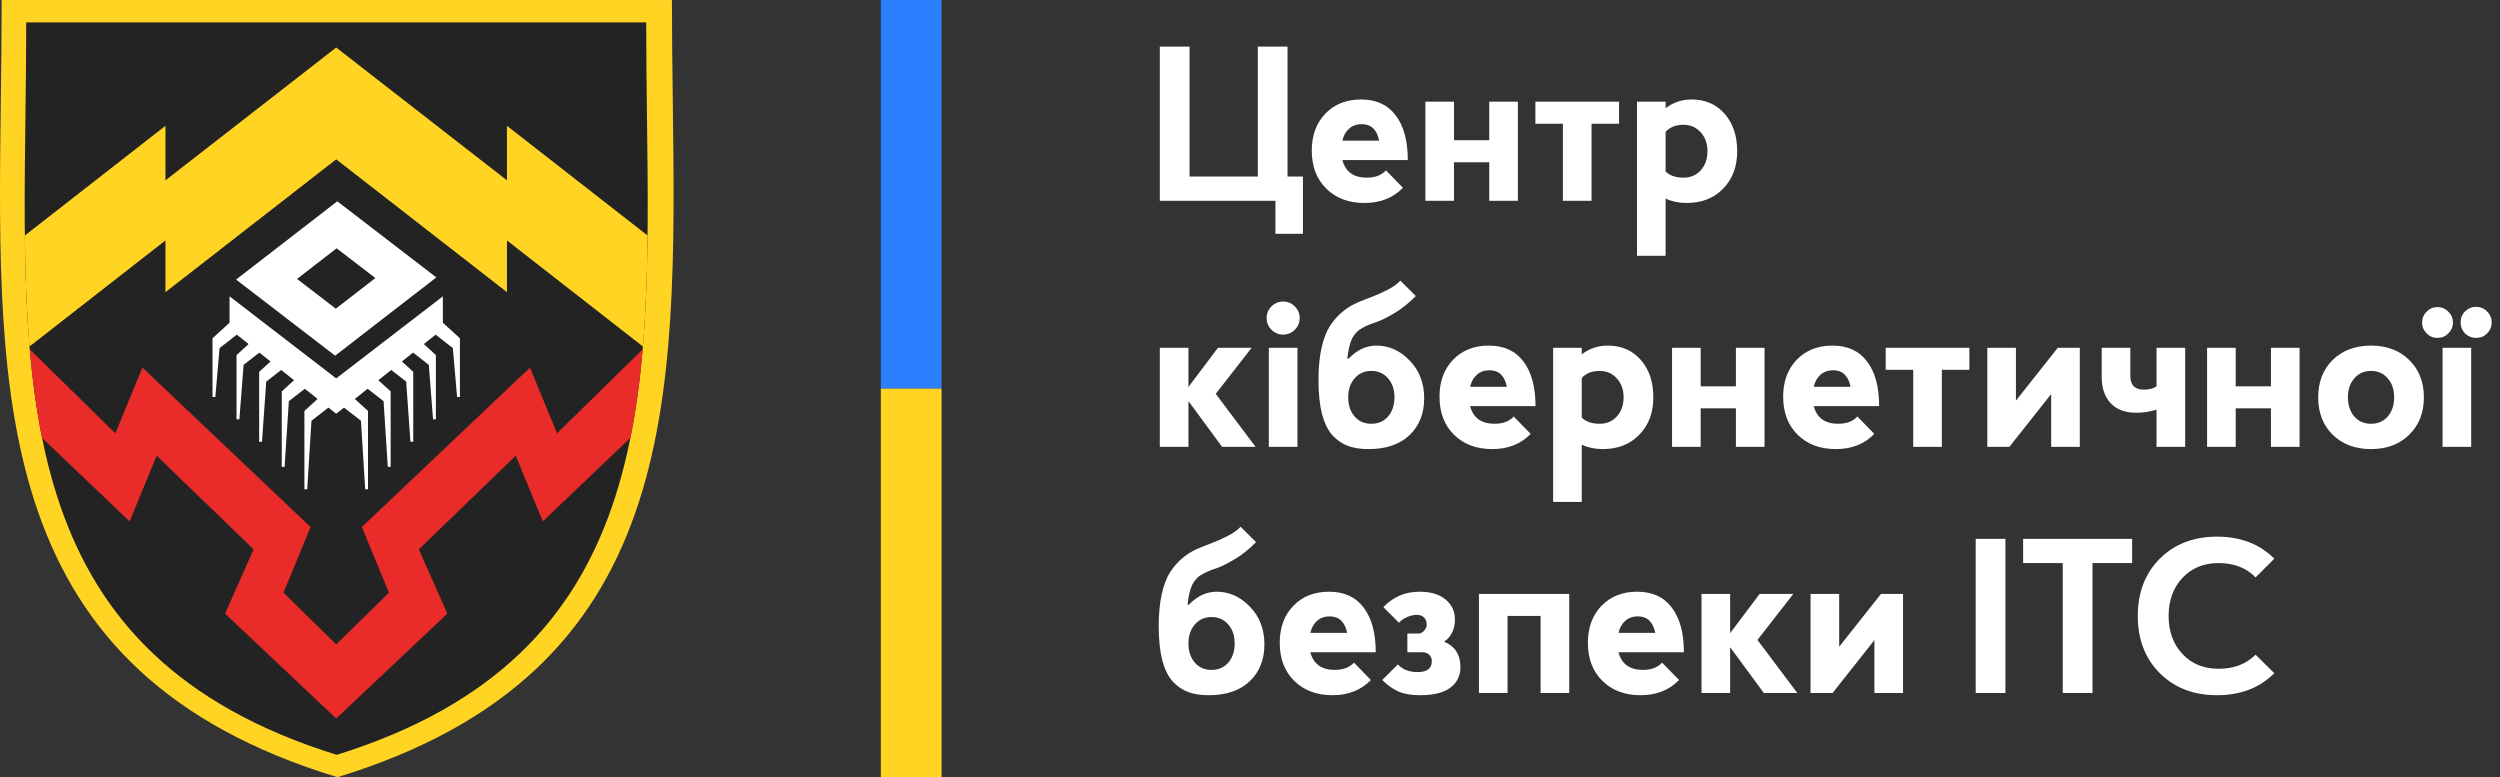 <svg width="193" height="60" viewBox="0 0 193 60" fill="none" xmlns="http://www.w3.org/2000/svg">
<rect x="0" y="0" width="193" height="60" fill="#333333" stroke="none"/>
<path fill-rule="evenodd" clip-rule="evenodd" d="M51.873 0H26.045L0.128 3.29326e-06C0.128 2.587 0.095 5.153 0.063 7.685C-0.239 31.243 -0.503 51.913 26.045 60C52.501 51.913 52.238 31.243 51.938 7.685C51.905 5.153 51.873 2.587 51.873 0Z" fill="#FFD423"/>
<path fill-rule="evenodd" clip-rule="evenodd" d="M49.887 1.727H25.997L2.024 1.727C2.024 4.165 1.993 6.583 1.963 8.969C1.685 31.172 1.44 50.651 25.997 58.273C50.469 50.651 50.225 31.172 49.947 8.969C49.918 6.583 49.887 4.165 49.887 1.727Z" fill="#232323"/>
<path fill-rule="evenodd" clip-rule="evenodd" d="M49.615 26.968L43.004 33.453L40.914 28.381L27.935 40.684L30.025 45.755L25.955 49.748L21.886 45.755L23.975 40.684L10.996 28.381L8.906 33.453L2.297 26.969C2.502 29.328 2.805 31.613 3.248 33.808L10.006 40.252L12.096 35.18L19.576 42.41L17.376 47.374L25.955 55.468L34.535 47.374L32.335 42.41L39.814 35.18L41.904 40.252L48.669 33.802C49.109 31.608 49.411 29.325 49.615 26.968Z" fill="#E92C2A"/>
<path fill-rule="evenodd" clip-rule="evenodd" d="M49.994 18.181L39.136 9.712V13.921L25.955 3.669L12.774 13.921V9.712L1.917 18.181C1.948 21.122 2.047 23.985 2.278 26.748L12.774 18.561V22.554L25.955 12.302L39.136 22.554V18.561L49.633 26.749C49.864 23.986 49.963 21.122 49.994 18.181Z" fill="#FFD423"/>
<path fill-rule="evenodd" clip-rule="evenodd" d="M33.685 21.416L26.039 15.54L18.226 21.583L25.871 27.459L33.685 21.416ZM28.978 21.466L25.988 19.169L22.933 21.532L25.922 23.83L28.978 21.466Z" fill="white"/>
<path fill-rule="evenodd" clip-rule="evenodd" d="M17.722 22.878L25.955 29.212L34.189 22.878V25.39L25.955 31.942L17.722 25.39V22.878Z" fill="white"/>
<path d="M16.406 26.115L17.824 24.82L18.479 25.683L16.951 26.87L16.624 30.648H16.406V26.115Z" fill="white"/>
<path d="M18.261 27.41L19.68 26.115L20.335 26.978L18.807 28.166L18.479 32.374H18.261V27.41Z" fill="white"/>
<path d="M20.007 28.705L21.426 27.41L22.081 28.273L20.553 29.46L20.226 34.101H20.007V28.705Z" fill="white"/>
<path d="M21.753 30.216L23.172 28.921L23.827 29.784L22.299 30.971L21.972 36.043H21.753V30.216Z" fill="white"/>
<path d="M23.5 31.727L24.919 30.432L25.573 31.295L24.045 32.482L23.718 37.77H23.5V31.727Z" fill="white"/>
<path d="M35.505 26.115L34.086 24.82L33.431 25.683L34.959 26.87L35.287 30.648H35.505V26.115Z" fill="white"/>
<path d="M33.65 27.41L32.231 26.115L31.576 26.978L33.104 28.166L33.431 32.374H33.65V27.41Z" fill="white"/>
<path d="M31.903 28.705L30.485 27.41L29.83 28.273L31.358 29.46L31.685 34.101H31.903V28.705Z" fill="white"/>
<path d="M30.157 30.216L28.738 28.921L28.084 29.784L29.611 30.971L29.939 36.043H30.157V30.216Z" fill="white"/>
<path d="M28.411 31.727L26.992 30.432L26.337 31.295L27.865 32.482L28.193 37.77H28.411V31.727Z" fill="white"/>
<rect x="68" width="4.688" height="30" fill="#2A7FFF"/>
<rect x="68" y="30" width="4.688" height="30" fill="#FFD423"/>
<path d="M98.463 15.5H89.537V3.6H91.832V13.63H97.103V3.6H99.397V13.63H100.588V18.05H98.463V15.5ZM108.681 12.355H103.632C103.87 13.262 104.499 13.715 105.519 13.715C106.165 13.715 106.658 13.528 106.998 13.154L108.307 14.497C107.547 15.279 106.561 15.67 105.349 15.67C104.125 15.67 103.139 15.302 102.391 14.565C101.643 13.828 101.269 12.848 101.269 11.624C101.269 10.457 101.614 9.51 102.306 8.785C103.008 8.048 103.932 7.68 105.077 7.68C106.244 7.68 107.134 8.088 107.746 8.904C108.369 9.72 108.681 10.87 108.681 12.355ZM105.128 9.584C104.742 9.584 104.419 9.697 104.159 9.924C103.898 10.151 103.722 10.462 103.632 10.859H106.471C106.301 10.009 105.853 9.584 105.128 9.584ZM112.25 7.85V10.825H114.97V7.85H117.18V15.5H114.97V12.525H112.25V15.5H110.04V7.85H112.25ZM122.867 9.55V15.5H120.657V9.55H118.532V7.85H124.992V9.55H122.867ZM126.376 7.85H128.586V8.36C129.164 7.907 129.833 7.68 130.592 7.68C131.646 7.68 132.496 8.048 133.142 8.785C133.788 9.522 134.111 10.485 134.111 11.675C134.111 12.865 133.749 13.828 133.023 14.565C132.309 15.302 131.369 15.67 130.201 15.67C129.612 15.67 129.074 15.557 128.586 15.33V19.75H126.376V7.85ZM131.289 13.154C131.641 12.769 131.816 12.276 131.816 11.675C131.816 11.074 131.641 10.587 131.289 10.213C130.949 9.828 130.507 9.635 129.963 9.635C129.374 9.635 128.915 9.816 128.586 10.179V13.239C128.904 13.556 129.363 13.715 129.963 13.715C130.507 13.715 130.949 13.528 131.289 13.154ZM91.748 34.5H89.537V26.85H91.748V29.876L94.025 26.85H96.626L93.856 30.403L96.933 34.5H94.349L91.748 30.964V34.5ZM97.954 34.5V26.85H100.164V34.5H97.954ZM98.159 25.456C97.909 25.207 97.784 24.906 97.784 24.555C97.784 24.204 97.909 23.903 98.159 23.654C98.408 23.405 98.708 23.28 99.059 23.28C99.411 23.28 99.711 23.405 99.96 23.654C100.21 23.903 100.334 24.204 100.334 24.555C100.334 24.906 100.21 25.207 99.96 25.456C99.711 25.705 99.411 25.83 99.059 25.83C98.708 25.83 98.408 25.705 98.159 25.456ZM108.111 21.665L109.301 22.855C108.769 23.399 108.213 23.841 107.635 24.181C107.069 24.521 106.598 24.753 106.224 24.878C105.85 24.991 105.499 25.139 105.17 25.32C104.842 25.49 104.581 25.756 104.388 26.119C104.207 26.482 104.082 27.003 104.014 27.683H104.116C104.762 27.014 105.476 26.68 106.258 26.68C107.233 26.68 108.089 27.065 108.825 27.836C109.573 28.595 109.947 29.57 109.947 30.76C109.947 31.927 109.568 32.874 108.808 33.599C108.049 34.313 106.995 34.67 105.646 34.67C105.046 34.67 104.524 34.591 104.082 34.432C103.64 34.273 103.238 34.001 102.875 33.616C102.524 33.231 102.252 32.681 102.059 31.967C101.878 31.242 101.787 30.363 101.787 29.332C101.787 28.38 101.867 27.553 102.025 26.85C102.184 26.147 102.399 25.586 102.671 25.167C102.955 24.736 103.266 24.379 103.606 24.096C103.958 23.801 104.337 23.563 104.745 23.382C105.165 23.201 105.561 23.042 105.935 22.906C106.321 22.759 106.712 22.583 107.108 22.379C107.516 22.175 107.851 21.937 108.111 21.665ZM104.575 29.213C104.247 29.587 104.082 30.074 104.082 30.675C104.082 31.276 104.247 31.769 104.575 32.154C104.904 32.528 105.335 32.715 105.867 32.715C106.4 32.715 106.831 32.528 107.159 32.154C107.488 31.769 107.652 31.276 107.652 30.675C107.652 30.074 107.488 29.587 107.159 29.213C106.831 28.828 106.4 28.635 105.867 28.635C105.335 28.635 104.904 28.828 104.575 29.213ZM118.542 31.355H113.493C113.731 32.262 114.36 32.715 115.38 32.715C116.026 32.715 116.519 32.528 116.859 32.154L118.168 33.497C117.409 34.279 116.423 34.67 115.21 34.67C113.986 34.67 113 34.302 112.252 33.565C111.504 32.828 111.13 31.848 111.13 30.624C111.13 29.457 111.476 28.51 112.167 27.785C112.87 27.048 113.793 26.68 114.938 26.68C116.105 26.68 116.995 27.088 117.607 27.904C118.23 28.72 118.542 29.87 118.542 31.355ZM114.989 28.584C114.604 28.584 114.281 28.697 114.02 28.924C113.759 29.151 113.584 29.462 113.493 29.859H116.332C116.162 29.009 115.714 28.584 114.989 28.584ZM119.902 26.85H122.112V27.36C122.69 26.907 123.358 26.68 124.118 26.68C125.172 26.68 126.022 27.048 126.668 27.785C127.314 28.522 127.637 29.485 127.637 30.675C127.637 31.865 127.274 32.828 126.549 33.565C125.835 34.302 124.894 34.67 123.727 34.67C123.137 34.67 122.599 34.557 122.112 34.33V38.75H119.902V26.85ZM124.815 32.154C125.166 31.769 125.342 31.276 125.342 30.675C125.342 30.074 125.166 29.587 124.815 29.213C124.475 28.828 124.033 28.635 123.489 28.635C122.899 28.635 122.44 28.816 122.112 29.179V32.239C122.429 32.556 122.888 32.715 123.489 32.715C124.033 32.715 124.475 32.528 124.815 32.154ZM131.292 26.85V29.825H134.012V26.85H136.222V34.5H134.012V31.525H131.292V34.5H129.082V26.85H131.292ZM145.071 31.355H140.022C140.26 32.262 140.889 32.715 141.909 32.715C142.555 32.715 143.048 32.528 143.388 32.154L144.697 33.497C143.938 34.279 142.952 34.67 141.739 34.67C140.515 34.67 139.529 34.302 138.781 33.565C138.033 32.828 137.659 31.848 137.659 30.624C137.659 29.457 138.005 28.51 138.696 27.785C139.399 27.048 140.323 26.68 141.467 26.68C142.635 26.68 143.524 27.088 144.136 27.904C144.76 28.72 145.071 29.87 145.071 31.355ZM141.518 28.584C141.133 28.584 140.81 28.697 140.549 28.924C140.289 29.151 140.113 29.462 140.022 29.859H142.861C142.691 29.009 142.244 28.584 141.518 28.584ZM149.911 28.55V34.5H147.701V28.55H145.576V26.85H152.036V28.55H149.911ZM155.63 26.85V30.93L158.86 26.85H160.56V34.5H158.35V30.42L155.12 34.5H153.42V26.85H155.63ZM168.695 34.5H166.485V31.627C165.975 31.786 165.454 31.865 164.921 31.865C164.06 31.865 163.397 31.616 162.932 31.117C162.479 30.618 162.252 29.944 162.252 29.094V26.85H164.462V29.009C164.462 29.723 164.808 30.08 165.499 30.08C165.919 30.08 166.247 29.995 166.485 29.825V26.85H168.695V34.5ZM172.597 26.85V29.825H175.317V26.85H177.527V34.5H175.317V31.525H172.597V34.5H170.387V26.85H172.597ZM180.086 33.565C179.338 32.828 178.964 31.865 178.964 30.675C178.964 29.485 179.338 28.522 180.086 27.785C180.845 27.048 181.831 26.68 183.044 26.68C184.257 26.68 185.237 27.048 185.985 27.785C186.744 28.522 187.124 29.485 187.124 30.675C187.124 31.865 186.744 32.828 185.985 33.565C185.237 34.302 184.257 34.67 183.044 34.67C181.831 34.67 180.845 34.302 180.086 33.565ZM181.752 29.213C181.423 29.587 181.259 30.074 181.259 30.675C181.259 31.276 181.423 31.769 181.752 32.154C182.081 32.528 182.511 32.715 183.044 32.715C183.577 32.715 184.007 32.528 184.336 32.154C184.665 31.769 184.829 31.276 184.829 30.675C184.829 30.074 184.665 29.587 184.336 29.213C184.007 28.828 183.577 28.635 183.044 28.635C182.511 28.635 182.081 28.828 181.752 29.213ZM188.566 34.5V26.85H190.776V34.5H188.566ZM187.342 25.745C187.104 25.507 186.985 25.224 186.985 24.895C186.985 24.566 187.104 24.289 187.342 24.062C187.568 23.824 187.846 23.705 188.175 23.705C188.503 23.705 188.781 23.824 189.008 24.062C189.246 24.289 189.365 24.566 189.365 24.895C189.365 25.224 189.246 25.507 189.008 25.745C188.781 25.972 188.503 26.085 188.175 26.085C187.846 26.085 187.568 25.972 187.342 25.745ZM189.96 24.895C189.96 24.555 190.073 24.272 190.3 24.045C190.538 23.807 190.821 23.688 191.15 23.688C191.49 23.688 191.773 23.807 192 24.045C192.238 24.272 192.357 24.555 192.357 24.895C192.357 25.224 192.238 25.507 192 25.745C191.773 25.972 191.49 26.085 191.15 26.085C190.821 26.085 190.538 25.972 190.3 25.745C190.073 25.507 189.96 25.224 189.96 24.895ZM95.776 40.665L96.966 41.855C96.434 42.399 95.879 42.841 95.3 43.181C94.734 43.521 94.263 43.753 93.889 43.878C93.516 43.991 93.164 44.139 92.835 44.32C92.507 44.49 92.246 44.756 92.053 45.119C91.872 45.482 91.748 46.003 91.68 46.683H91.781C92.427 46.014 93.141 45.68 93.924 45.68C94.898 45.68 95.754 46.065 96.49 46.836C97.239 47.595 97.612 48.57 97.612 49.76C97.612 50.927 97.233 51.874 96.474 52.599C95.714 53.313 94.66 53.67 93.311 53.67C92.711 53.67 92.189 53.591 91.748 53.432C91.305 53.273 90.903 53.001 90.54 52.616C90.189 52.231 89.917 51.681 89.725 50.967C89.543 50.242 89.453 49.363 89.453 48.332C89.453 47.38 89.532 46.553 89.691 45.85C89.849 45.147 90.064 44.586 90.337 44.167C90.62 43.736 90.931 43.379 91.272 43.096C91.623 42.801 92.002 42.563 92.41 42.382C92.83 42.201 93.227 42.042 93.6 41.906C93.986 41.759 94.377 41.583 94.773 41.379C95.181 41.175 95.516 40.937 95.776 40.665ZM92.24 48.213C91.912 48.587 91.748 49.074 91.748 49.675C91.748 50.276 91.912 50.769 92.24 51.154C92.569 51.528 93 51.715 93.532 51.715C94.065 51.715 94.496 51.528 94.825 51.154C95.153 50.769 95.317 50.276 95.317 49.675C95.317 49.074 95.153 48.587 94.825 48.213C94.496 47.828 94.065 47.635 93.532 47.635C93 47.635 92.569 47.828 92.24 48.213ZM106.207 50.355H101.158C101.396 51.262 102.025 51.715 103.045 51.715C103.691 51.715 104.184 51.528 104.524 51.154L105.833 52.497C105.074 53.279 104.088 53.67 102.875 53.67C101.651 53.67 100.665 53.302 99.917 52.565C99.169 51.828 98.795 50.848 98.795 49.624C98.795 48.457 99.141 47.51 99.832 46.785C100.535 46.048 101.459 45.68 102.603 45.68C103.771 45.68 104.66 46.088 105.272 46.904C105.896 47.72 106.207 48.87 106.207 50.355ZM102.654 47.584C102.269 47.584 101.946 47.697 101.685 47.924C101.425 48.151 101.249 48.462 101.158 48.859H103.997C103.827 48.009 103.38 47.584 102.654 47.584ZM109.583 45.68C110.444 45.68 111.113 45.878 111.589 46.275C112.076 46.672 112.32 47.187 112.32 47.822C112.32 48.581 112.042 49.154 111.487 49.539C112.326 49.89 112.745 50.542 112.745 51.494C112.745 52.174 112.484 52.707 111.963 53.092C111.442 53.477 110.671 53.67 109.651 53.67C108.96 53.67 108.393 53.574 107.951 53.381C107.52 53.188 107.107 52.894 106.71 52.497L107.917 51.29C108.28 51.687 108.784 51.885 109.43 51.885C110.167 51.885 110.535 51.607 110.535 51.052C110.535 50.825 110.467 50.655 110.331 50.542C110.206 50.417 110.042 50.355 109.838 50.355H108.648V48.91H109.498C109.668 48.91 109.815 48.836 109.94 48.689C110.076 48.542 110.144 48.383 110.144 48.213C110.144 48.122 110.127 48.026 110.093 47.924C110.07 47.822 109.997 47.72 109.872 47.618C109.747 47.516 109.583 47.465 109.379 47.465C109.152 47.465 108.903 47.522 108.631 47.635C108.37 47.748 108.161 47.896 108.002 48.077L106.795 46.87C107.554 46.077 108.484 45.68 109.583 45.68ZM118.934 53.5V47.55H116.384V53.5H114.174V45.85H121.144V53.5H118.934ZM129.997 50.355H124.948C125.186 51.262 125.815 51.715 126.835 51.715C127.481 51.715 127.974 51.528 128.314 51.154L129.623 52.497C128.864 53.279 127.878 53.67 126.665 53.67C125.441 53.67 124.455 53.302 123.707 52.565C122.959 51.828 122.585 50.848 122.585 49.624C122.585 48.457 122.931 47.51 123.622 46.785C124.325 46.048 125.249 45.68 126.393 45.68C127.561 45.68 128.45 46.088 129.062 46.904C129.686 47.72 129.997 48.87 129.997 50.355ZM126.444 47.584C126.059 47.584 125.736 47.697 125.475 47.924C125.215 48.151 125.039 48.462 124.948 48.859H127.787C127.617 48.009 127.17 47.584 126.444 47.584ZM133.567 53.5H131.357V45.85H133.567V48.876L135.845 45.85H138.446L135.675 49.403L138.752 53.5H136.168L133.567 49.964V53.5ZM141.984 45.85V49.93L145.214 45.85H146.914V53.5H144.704V49.42L141.474 53.5H139.774V45.85H141.984ZM152.524 53.5V41.6H154.819V53.5H152.524ZM161.54 43.47V53.5H159.245V43.47H156.185V41.6H164.6V43.47H161.54ZM168.488 44.609C167.774 45.368 167.417 46.349 167.417 47.55C167.417 48.751 167.774 49.732 168.488 50.491C169.202 51.25 170.132 51.63 171.276 51.63C172.455 51.63 173.407 51.267 174.132 50.542L175.577 51.97C174.444 53.103 172.971 53.67 171.157 53.67C169.344 53.67 167.871 53.103 166.737 51.97C165.604 50.837 165.037 49.363 165.037 47.55C165.037 45.737 165.604 44.263 166.737 43.13C167.871 41.997 169.344 41.43 171.157 41.43C172.971 41.43 174.444 41.997 175.577 43.13L174.132 44.575C173.418 43.838 172.466 43.47 171.276 43.47C170.132 43.47 169.202 43.85 168.488 44.609Z" fill="white"/>
</svg>
